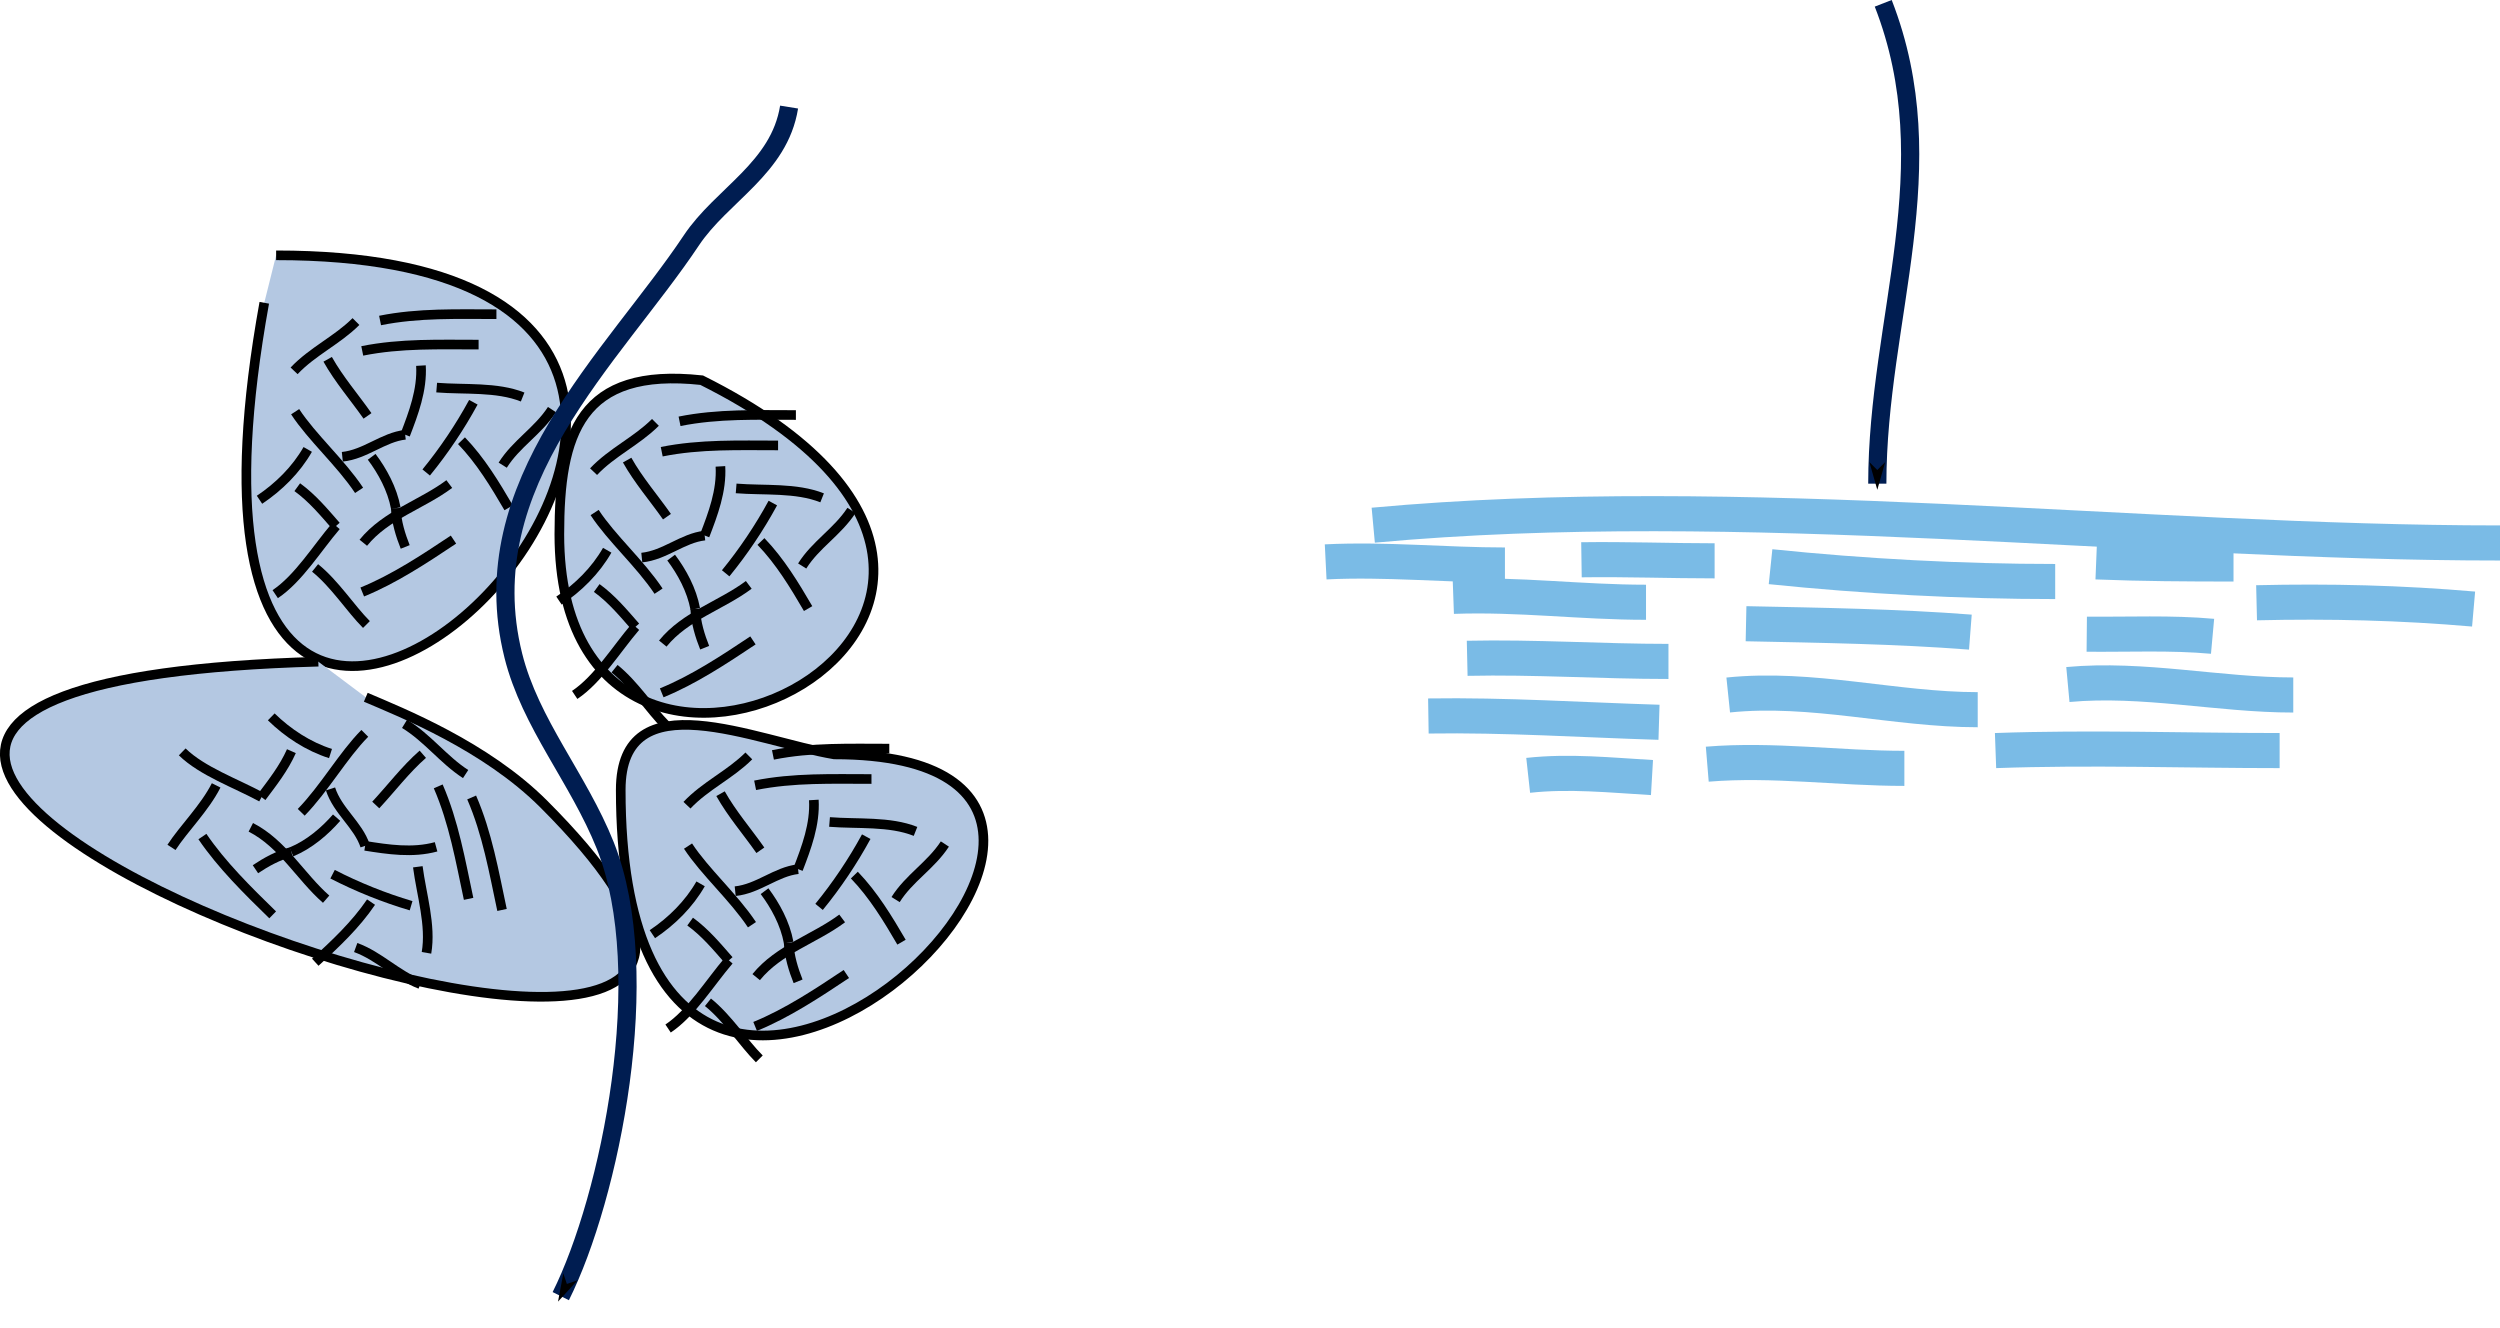 <?xml version="1.0" encoding="UTF-8" standalone="no"?>
<!-- Created with Inkscape (http://www.inkscape.org/) -->

<svg
   width="68.737mm"
   height="36.517mm"
   viewBox="0 0 68.737 36.517"
   version="1.1"
   id="svg5"
   inkscape:version="1.1.1 (3bf5ae0d25, 2021-09-20)"
   sodipodi:docname="flocs.svg"
   xmlns:inkscape="http://www.inkscape.org/namespaces/inkscape"
   xmlns:sodipodi="http://sodipodi.sourceforge.net/DTD/sodipodi-0.dtd"
   xmlns="http://www.w3.org/2000/svg"
   xmlns:svg="http://www.w3.org/2000/svg">
  <sodipodi:namedview
     id="namedview7"
     pagecolor="#505050"
     bordercolor="#ffffff"
     borderopacity="1"
     inkscape:pageshadow="0"
     inkscape:pageopacity="0"
     inkscape:pagecheckerboard="1"
     inkscape:document-units="mm"
     showgrid="false"
     inkscape:zoom="3.24539"
     inkscape:cx="116.9351"
     inkscape:cy="81.962415"
     inkscape:window-width="1920"
     inkscape:window-height="1011"
     inkscape:window-x="-9"
     inkscape:window-y="-9"
     inkscape:window-maximized="1"
     inkscape:current-layer="layer1" />
  <defs
     id="defs2">
    <marker
       style="overflow:visible"
       id="marker2732"
       refX="0"
       refY="0"
       orient="auto"
       inkscape:stockid="Arrow1Mend"
       inkscape:isstock="true">
      <path
         transform="matrix(-0.4,0,0,-0.4,-4,0)"
         style="fill:context-stroke;fill-rule:evenodd;stroke:context-stroke;stroke-width:1pt"
         d="M 0,0 5,-5 -12.5,0 5,5 Z"
         id="path2730" />
    </marker>
    <marker
       style="overflow:visible"
       id="Arrow1Mend"
       refX="0"
       refY="0"
       orient="auto"
       inkscape:stockid="Arrow1Mend"
       inkscape:isstock="true">
      <path
         transform="matrix(-0.4,0,0,-0.4,-4,0)"
         style="fill:context-stroke;fill-rule:evenodd;stroke:context-stroke;stroke-width:1pt"
         d="M 0,0 5,-5 -12.5,0 5,5 Z"
         id="path2403" />
    </marker>
  </defs>
  <g
     inkscape:label="Layer 1"
     inkscape:groupmode="layer"
     id="layer1"
     transform="translate(-5.778,-51.026)">
    <path
       style="fill:#b4c8e2;stroke:#000000;stroke-width:0.265px;stroke-linecap:butt;stroke-linejoin:miter;stroke-opacity:1"
       d="M 13.044,59.351 C 8.848,82.568 33.407,58.046 13.37,58.046"
       id="path897" />
    <path
       style="fill:#b4c8e2;stroke:#000000;stroke-width:0.265px;stroke-linecap:butt;stroke-linejoin:miter;stroke-opacity:1"
       d="m 25.07,61.479 c -3.343,-0.362 -3.913,1.472 -3.913,4.239 0,10.371 16.483,2.046 3.913,-4.239 z"
       id="path899" />
    <path
       style="fill:#b4c8e2;stroke:#000000;stroke-width:0.265px;stroke-linecap:butt;stroke-linejoin:miter;stroke-opacity:1"
       d="m 14.531,69.219 c -27.169,0.758 19.788,17.505 6.196,3.913 -1.595,-1.595 -3.901,-2.511 -4.892,-2.935"
       id="path901" />
    <path
       style="fill:#b4c8e2;stroke:#000000;stroke-width:0.265px;stroke-linecap:butt;stroke-linejoin:miter;stroke-opacity:1"
       d="m 28.715,71.768 c -2.157,-0.361 -5.87,-2.09 -5.87,0.978 0,15.741 17.77,-0.978 5.87,-0.978 z"
       id="path903" />
    <path
       style="fill:none;stroke:#000000;stroke-width:0.265px;stroke-linecap:butt;stroke-linejoin:miter;stroke-opacity:1"
       d="m 13.864,61.222 c 0.509,-0.538 1.185,-0.839 1.701,-1.355"
       id="path1205" />
    <path
       style="fill:none;stroke:#000000;stroke-width:0.265px;stroke-linecap:butt;stroke-linejoin:miter;stroke-opacity:1"
       d="m 14.787,60.905 c 0.309,0.552 0.743,1.053 1.095,1.556"
       id="path1209" />
    <path
       style="fill:none;stroke:#000000;stroke-width:0.265px;stroke-linecap:butt;stroke-linejoin:miter;stroke-opacity:1"
       d="m 15.738,60.674 c 1.056,-0.213 2.13,-0.173 3.199,-0.173"
       id="path1215" />
    <path
       style="fill:none;stroke:#000000;stroke-width:0.265px;stroke-linecap:butt;stroke-linejoin:miter;stroke-opacity:1"
       d="m 17.352,61.078 c 0.039,0.671 -0.205,1.311 -0.432,1.902"
       id="path1217" />
    <path
       style="fill:none;stroke:#000000;stroke-width:0.265px;stroke-linecap:butt;stroke-linejoin:miter;stroke-opacity:1"
       d="m 13.893,62.346 c 0.462,0.707 1.251,1.4 1.758,2.162"
       id="path1219" />
    <path
       style="fill:none;stroke:#000000;stroke-width:0.265px;stroke-linecap:butt;stroke-linejoin:miter;stroke-opacity:1"
       d="m 17.784,61.683 c 0.768,0.062 1.649,-0.026 2.364,0.259"
       id="path1221" />
    <path
       style="fill:none;stroke:#000000;stroke-width:0.265px;stroke-linecap:butt;stroke-linejoin:miter;stroke-opacity:1"
       d="m 18.793,62.086 c -0.37,0.681 -0.815,1.342 -1.297,1.931"
       id="path1223" />
    <path
       style="fill:none;stroke:#000000;stroke-width:0.265px;stroke-linecap:butt;stroke-linejoin:miter;stroke-opacity:1"
       d="m 15.19,63.585 c 0.634,-0.065 1.124,-0.538 1.729,-0.605"
       id="path1225" />
    <path
       style="fill:none;stroke:#000000;stroke-width:0.265px;stroke-linecap:butt;stroke-linejoin:miter;stroke-opacity:1"
       d="m 14.239,63.383 c -0.318,0.558 -0.795,1.029 -1.326,1.384"
       id="path1227" />
    <path
       style="fill:none;stroke:#000000;stroke-width:0.265px;stroke-linecap:butt;stroke-linejoin:miter;stroke-opacity:1"
       d="m 13.951,64.421 c 0.418,0.304 0.734,0.687 1.066,1.066"
       id="path1229" />
    <path
       style="fill:none;stroke:#000000;stroke-width:0.265px;stroke-linecap:butt;stroke-linejoin:miter;stroke-opacity:1"
       d="m 15.767,65.949 c 0.624,-0.768 1.616,-1.053 2.364,-1.614"
       id="path1231" />
    <path
       style="fill:none;stroke:#000000;stroke-width:0.265px;stroke-linecap:butt;stroke-linejoin:miter;stroke-opacity:1"
       d="m 16.66,64.998 c -0.097,-0.527 -0.37,-1.022 -0.663,-1.412"
       id="path1233" />
    <path
       style="fill:none;stroke:#000000;stroke-width:0.265px;stroke-linecap:butt;stroke-linejoin:miter;stroke-opacity:1"
       d="m 15.017,65.488 c -0.525,0.614 -1.032,1.447 -1.672,1.874"
       id="path1235" />
    <path
       style="fill:none;stroke:#000000;stroke-width:0.265px;stroke-linecap:butt;stroke-linejoin:miter;stroke-opacity:1"
       d="m 14.441,66.641 c 0.545,0.438 0.979,1.123 1.412,1.556"
       id="path1237" />
    <path
       style="fill:none;stroke:#000000;stroke-width:0.265px;stroke-linecap:butt;stroke-linejoin:miter;stroke-opacity:1"
       d="m 15.738,67.303 c 0.875,-0.356 1.713,-0.911 2.508,-1.441"
       id="path1239" />
    <path
       style="fill:none;stroke:#000000;stroke-width:0.265px;stroke-linecap:butt;stroke-linejoin:miter;stroke-opacity:1"
       d="m 16.66,64.998 c 0.016,0.378 0.133,0.751 0.259,1.066"
       id="path1241" />
    <path
       style="fill:none;stroke:#000000;stroke-width:0.265px;stroke-linecap:butt;stroke-linejoin:miter;stroke-opacity:1"
       d="m 18.466,63.143 c 0.523,0.542 0.922,1.202 1.297,1.845"
       id="path1243" />
    <path
       style="fill:none;stroke:#000000;stroke-width:0.265px;stroke-linecap:butt;stroke-linejoin:miter;stroke-opacity:1"
       d="m 20.955,62.288 c -0.388,0.594 -0.986,0.938 -1.355,1.528"
       id="path1245" />
    <path
       style="fill:none;stroke:#000000;stroke-width:0.265px;stroke-linecap:butt;stroke-linejoin:miter;stroke-opacity:1"
       d="m 16.228,59.838 c 1.056,-0.213 2.13,-0.173 3.199,-0.173"
       id="path1464" />
    <path
       style="fill:none;stroke:#000000;stroke-width:0.265px;stroke-linecap:butt;stroke-linejoin:miter;stroke-opacity:1"
       d="m 22.098,63.994 c 0.509,-0.538 1.185,-0.839 1.701,-1.355"
       id="path1504" />
    <path
       style="fill:none;stroke:#000000;stroke-width:0.265px;stroke-linecap:butt;stroke-linejoin:miter;stroke-opacity:1"
       d="m 24.666,73.165 c 0.509,-0.538 1.185,-0.839 1.701,-1.355"
       id="path1542" />
    <path
       style="fill:none;stroke:#000000;stroke-width:0.265px;stroke-linecap:butt;stroke-linejoin:miter;stroke-opacity:1"
       d="m 16.901,70.928 c 0.632,0.386 1.068,0.985 1.679,1.381"
       id="path1466" />
    <path
       style="fill:none;stroke:#000000;stroke-width:0.265px;stroke-linecap:butt;stroke-linejoin:miter;stroke-opacity:1"
       d="m 23.021,63.676 c 0.309,0.552 0.743,1.053 1.095,1.556"
       id="path1506" />
    <path
       style="fill:none;stroke:#000000;stroke-width:0.265px;stroke-linecap:butt;stroke-linejoin:miter;stroke-opacity:1"
       d="m 25.589,72.848 c 0.309,0.552 0.743,1.053 1.095,1.556"
       id="path1544" />
    <path
       style="fill:none;stroke:#000000;stroke-width:0.265px;stroke-linecap:butt;stroke-linejoin:miter;stroke-opacity:1"
       d="m 17.403,71.764 c -0.476,0.417 -0.875,0.946 -1.294,1.395"
       id="path1468" />
    <path
       style="fill:none;stroke:#000000;stroke-width:0.265px;stroke-linecap:butt;stroke-linejoin:miter;stroke-opacity:1"
       d="m 23.972,63.446 c 1.056,-0.213 2.13,-0.173 3.199,-0.173"
       id="path1508" />
    <path
       style="fill:none;stroke:#000000;stroke-width:0.265px;stroke-linecap:butt;stroke-linejoin:miter;stroke-opacity:1"
       d="m 26.54,72.618 c 1.056,-0.213 2.13,-0.173 3.199,-0.173"
       id="path1546" />
    <path
       style="fill:none;stroke:#000000;stroke-width:0.265px;stroke-linecap:butt;stroke-linejoin:miter;stroke-opacity:1"
       d="m 17.827,72.647 c 0.429,0.988 0.612,2.047 0.835,3.093"
       id="path1470" />
    <path
       style="fill:none;stroke:#000000;stroke-width:0.265px;stroke-linecap:butt;stroke-linejoin:miter;stroke-opacity:1"
       d="m 25.586,63.849 c 0.039,0.671 -0.205,1.311 -0.432,1.902"
       id="path1510" />
    <path
       style="fill:none;stroke:#000000;stroke-width:0.265px;stroke-linecap:butt;stroke-linejoin:miter;stroke-opacity:1"
       d="m 28.154,73.021 c 0.039,0.671 -0.205,1.311 -0.432,1.902"
       id="path1548" />
    <path
       style="fill:none;stroke:#000000;stroke-width:0.265px;stroke-linecap:butt;stroke-linejoin:miter;stroke-opacity:1"
       d="m 17.768,74.309 c -0.648,0.178 -1.325,0.072 -1.951,-0.027"
       id="path1472" />
    <path
       style="fill:none;stroke:#000000;stroke-width:0.265px;stroke-linecap:butt;stroke-linejoin:miter;stroke-opacity:1"
       d="m 22.127,65.118 c 0.462,0.707 1.251,1.4 1.758,2.162"
       id="path1512" />
    <path
       style="fill:none;stroke:#000000;stroke-width:0.265px;stroke-linecap:butt;stroke-linejoin:miter;stroke-opacity:1"
       d="m 24.695,74.289 c 0.462,0.707 1.251,1.4 1.758,2.162"
       id="path1550" />
    <path
       style="fill:none;stroke:#000000;stroke-width:0.265px;stroke-linecap:butt;stroke-linejoin:miter;stroke-opacity:1"
       d="m 15.808,71.19 c -0.595,0.599 -1.109,1.515 -1.748,2.17"
       id="path1474" />
    <path
       style="fill:none;stroke:#000000;stroke-width:0.265px;stroke-linecap:butt;stroke-linejoin:miter;stroke-opacity:1"
       d="m 26.018,64.455 c 0.768,0.062 1.649,-0.026 2.364,0.259"
       id="path1514" />
    <path
       style="fill:none;stroke:#000000;stroke-width:0.265px;stroke-linecap:butt;stroke-linejoin:miter;stroke-opacity:1"
       d="m 28.586,73.626 c 0.768,0.062 1.649,-0.026 2.364,0.259"
       id="path1552" />
    <path
       style="fill:none;stroke:#000000;stroke-width:0.265px;stroke-linecap:butt;stroke-linejoin:miter;stroke-opacity:1"
       d="m 17.266,74.858 c 0.099,0.764 0.369,1.607 0.238,2.366"
       id="path1476" />
    <path
       style="fill:none;stroke:#000000;stroke-width:0.265px;stroke-linecap:butt;stroke-linejoin:miter;stroke-opacity:1"
       d="m 27.027,64.858 c -0.37,0.681 -0.815,1.342 -1.297,1.931"
       id="path1516" />
    <path
       style="fill:none;stroke:#000000;stroke-width:0.265px;stroke-linecap:butt;stroke-linejoin:miter;stroke-opacity:1"
       d="m 29.595,74.03 c -0.37,0.681 -0.815,1.342 -1.297,1.931"
       id="path1554" />
    <path
       style="fill:none;stroke:#000000;stroke-width:0.265px;stroke-linecap:butt;stroke-linejoin:miter;stroke-opacity:1"
       d="M 17.081,75.929 C 16.339,75.709 15.599,75.411 14.922,75.062"
       id="path1478" />
    <path
       style="fill:none;stroke:#000000;stroke-width:0.265px;stroke-linecap:butt;stroke-linejoin:miter;stroke-opacity:1"
       d="m 23.424,66.357 c 0.634,-0.065 1.124,-0.538 1.729,-0.605"
       id="path1518" />
    <path
       style="fill:none;stroke:#000000;stroke-width:0.265px;stroke-linecap:butt;stroke-linejoin:miter;stroke-opacity:1"
       d="m 25.992,75.529 c 0.634,-0.065 1.124,-0.538 1.729,-0.605"
       id="path1556" />
    <path
       style="fill:none;stroke:#000000;stroke-width:0.265px;stroke-linecap:butt;stroke-linejoin:miter;stroke-opacity:1"
       d="m 14.865,72.717 c 0.195,0.606 0.76,0.987 0.952,1.566"
       id="path1480" />
    <path
       style="fill:none;stroke:#000000;stroke-width:0.265px;stroke-linecap:butt;stroke-linejoin:miter;stroke-opacity:1"
       d="m 22.473,66.155 c -0.318,0.558 -0.795,1.029 -1.326,1.384"
       id="path1520" />
    <path
       style="fill:none;stroke:#000000;stroke-width:0.265px;stroke-linecap:butt;stroke-linejoin:miter;stroke-opacity:1"
       d="m 25.041,75.327 c -0.318,0.558 -0.795,1.029 -1.326,1.384"
       id="path1558" />
    <path
       style="fill:none;stroke:#000000;stroke-width:0.265px;stroke-linecap:butt;stroke-linejoin:miter;stroke-opacity:1"
       d="m 14.865,71.745 c -0.612,-0.195 -1.172,-0.563 -1.629,-1.009"
       id="path1482" />
    <path
       style="fill:none;stroke:#000000;stroke-width:0.265px;stroke-linecap:butt;stroke-linejoin:miter;stroke-opacity:1"
       d="m 22.185,67.193 c 0.418,0.304 0.734,0.687 1.066,1.066"
       id="path1522" />
    <path
       style="fill:none;stroke:#000000;stroke-width:0.265px;stroke-linecap:butt;stroke-linejoin:miter;stroke-opacity:1"
       d="m 24.753,76.365 c 0.418,0.304 0.734,0.687 1.066,1.066"
       id="path1560" />
    <path
       style="fill:none;stroke:#000000;stroke-width:0.265px;stroke-linecap:butt;stroke-linejoin:miter;stroke-opacity:1"
       d="m 13.79,71.679 c -0.21,0.472 -0.519,0.861 -0.821,1.265"
       id="path1484" />
    <path
       style="fill:none;stroke:#000000;stroke-width:0.265px;stroke-linecap:butt;stroke-linejoin:miter;stroke-opacity:1"
       d="m 24.001,68.721 c 0.624,-0.768 1.616,-1.053 2.364,-1.614"
       id="path1524" />
    <path
       style="fill:none;stroke:#000000;stroke-width:0.265px;stroke-linecap:butt;stroke-linejoin:miter;stroke-opacity:1"
       d="m 26.569,77.892 c 0.624,-0.768 1.616,-1.053 2.364,-1.614"
       id="path1562" />
    <path
       style="fill:none;stroke:#000000;stroke-width:0.265px;stroke-linecap:butt;stroke-linejoin:miter;stroke-opacity:1"
       d="m 12.674,73.773 c 0.882,0.45 1.367,1.361 2.071,1.976"
       id="path1486" />
    <path
       style="fill:none;stroke:#000000;stroke-width:0.265px;stroke-linecap:butt;stroke-linejoin:miter;stroke-opacity:1"
       d="m 24.894,67.769 c -0.097,-0.527 -0.37,-1.022 -0.663,-1.412"
       id="path1526" />
    <path
       style="fill:none;stroke:#000000;stroke-width:0.265px;stroke-linecap:butt;stroke-linejoin:miter;stroke-opacity:1"
       d="m 27.462,76.941 c -0.097,-0.527 -0.37,-1.022 -0.663,-1.412"
       id="path1564" />
    <path
       style="fill:none;stroke:#000000;stroke-width:0.265px;stroke-linecap:butt;stroke-linejoin:miter;stroke-opacity:1"
       d="m 13.79,74.449 c 0.496,-0.205 0.922,-0.575 1.243,-0.942"
       id="path1488" />
    <path
       style="fill:none;stroke:#000000;stroke-width:0.265px;stroke-linecap:butt;stroke-linejoin:miter;stroke-opacity:1"
       d="m 23.251,68.259 c -0.525,0.614 -1.032,1.447 -1.672,1.874"
       id="path1528" />
    <path
       style="fill:none;stroke:#000000;stroke-width:0.265px;stroke-linecap:butt;stroke-linejoin:miter;stroke-opacity:1"
       d="m 25.819,77.431 c -0.525,0.614 -1.032,1.447 -1.672,1.874"
       id="path1566" />
    <path
       style="fill:none;stroke:#000000;stroke-width:0.265px;stroke-linecap:butt;stroke-linejoin:miter;stroke-opacity:1"
       d="M 12.969,72.944 C 12.258,72.558 11.339,72.236 10.788,71.699"
       id="path1490" />
    <path
       style="fill:none;stroke:#000000;stroke-width:0.265px;stroke-linecap:butt;stroke-linejoin:miter;stroke-opacity:1"
       d="m 22.675,69.412 c 0.545,0.438 0.979,1.123 1.412,1.556"
       id="path1530" />
    <path
       style="fill:none;stroke:#000000;stroke-width:0.265px;stroke-linecap:butt;stroke-linejoin:miter;stroke-opacity:1"
       d="m 25.243,78.584 c 0.545,0.438 0.979,1.123 1.412,1.556"
       id="path1568" />
    <path
       style="fill:none;stroke:#000000;stroke-width:0.265px;stroke-linecap:butt;stroke-linejoin:miter;stroke-opacity:1"
       d="m 11.721,72.62 c -0.315,0.624 -0.895,1.191 -1.228,1.705"
       id="path1492" />
    <path
       style="fill:none;stroke:#000000;stroke-width:0.265px;stroke-linecap:butt;stroke-linejoin:miter;stroke-opacity:1"
       d="m 23.972,70.075 c 0.875,-0.356 1.713,-0.911 2.508,-1.441"
       id="path1532" />
    <path
       style="fill:none;stroke:#000000;stroke-width:0.265px;stroke-linecap:butt;stroke-linejoin:miter;stroke-opacity:1"
       d="m 26.54,79.247 c 0.875,-0.356 1.713,-0.911 2.508,-1.441"
       id="path1570" />
    <path
       style="fill:none;stroke:#000000;stroke-width:0.265px;stroke-linecap:butt;stroke-linejoin:miter;stroke-opacity:1"
       d="m 11.343,74.027 c 0.531,0.782 1.248,1.486 1.932,2.153"
       id="path1494" />
    <path
       style="fill:none;stroke:#000000;stroke-width:0.265px;stroke-linecap:butt;stroke-linejoin:miter;stroke-opacity:1"
       d="m 24.894,67.769 c 0.016,0.378 0.133,0.751 0.259,1.066"
       id="path1534" />
    <path
       style="fill:none;stroke:#000000;stroke-width:0.265px;stroke-linecap:butt;stroke-linejoin:miter;stroke-opacity:1"
       d="m 27.462,76.941 c 0.016,0.378 0.133,0.751 0.259,1.066"
       id="path1572" />
    <path
       style="fill:none;stroke:#000000;stroke-width:0.265px;stroke-linecap:butt;stroke-linejoin:miter;stroke-opacity:1"
       d="m 13.79,74.449 c -0.366,0.094 -0.706,0.286 -0.989,0.476"
       id="path1496" />
    <path
       style="fill:none;stroke:#000000;stroke-width:0.265px;stroke-linecap:butt;stroke-linejoin:miter;stroke-opacity:1"
       d="m 26.7,65.914 c 0.523,0.542 0.922,1.202 1.297,1.845"
       id="path1536" />
    <path
       style="fill:none;stroke:#000000;stroke-width:0.265px;stroke-linecap:butt;stroke-linejoin:miter;stroke-opacity:1"
       d="m 29.268,75.086 c 0.523,0.542 0.922,1.202 1.297,1.845"
       id="path1574" />
    <path
       style="fill:none;stroke:#000000;stroke-width:0.265px;stroke-linecap:butt;stroke-linejoin:miter;stroke-opacity:1"
       d="m 15.98,75.829 c -0.422,0.625 -0.984,1.152 -1.534,1.653"
       id="path1498" />
    <path
       style="fill:none;stroke:#000000;stroke-width:0.265px;stroke-linecap:butt;stroke-linejoin:miter;stroke-opacity:1"
       d="m 29.189,65.06 c -0.388,0.594 -0.986,0.938 -1.355,1.528"
       id="path1538" />
    <path
       style="fill:none;stroke:#000000;stroke-width:0.265px;stroke-linecap:butt;stroke-linejoin:miter;stroke-opacity:1"
       d="m 31.757,74.232 c -0.388,0.594 -0.986,0.938 -1.355,1.528"
       id="path1576" />
    <path
       style="fill:none;stroke:#000000;stroke-width:0.265px;stroke-linecap:butt;stroke-linejoin:miter;stroke-opacity:1"
       d="M 17.334,78.085 C 16.672,77.829 16.211,77.316 15.558,77.078"
       id="path1500" />
    <path
       style="fill:none;stroke:#000000;stroke-width:0.265px;stroke-linecap:butt;stroke-linejoin:miter;stroke-opacity:1"
       d="m 24.462,62.61 c 1.056,-0.213 2.13,-0.173 3.199,-0.173"
       id="path1540" />
    <path
       style="fill:none;stroke:#000000;stroke-width:0.265px;stroke-linecap:butt;stroke-linejoin:miter;stroke-opacity:1"
       d="m 27.03,71.782 c 1.056,-0.213 2.13,-0.173 3.199,-0.173"
       id="path1578" />
    <path
       style="fill:none;stroke:#000000;stroke-width:0.265px;stroke-linecap:butt;stroke-linejoin:miter;stroke-opacity:1"
       d="m 18.746,72.952 c 0.429,0.988 0.612,2.047 0.835,3.093"
       id="path1502" />
    <g
       id="g2324"
       transform="translate(5.707,1.794)">
      <path
         style="fill:none;stroke:#7abbe6;stroke-width:0.965;stroke-linecap:butt;stroke-linejoin:miter;stroke-miterlimit:4;stroke-dasharray:none;stroke-opacity:1"
         d="m 37.828,63.672 c 10.133,-0.932 21.137,0.489 30.98,0.489"
         id="path2023" />
      <path
         style="fill:none;stroke:#7abbe6;stroke-width:0.965;stroke-linecap:butt;stroke-linejoin:miter;stroke-miterlimit:4;stroke-dasharray:none;stroke-opacity:1"
         d="m 40.029,65.628 c 1.817,-0.065 3.5,0.163 5.299,0.163"
         id="path2138" />
      <path
         style="fill:none;stroke:#7abbe6;stroke-width:0.965;stroke-linecap:butt;stroke-linejoin:miter;stroke-miterlimit:4;stroke-dasharray:none;stroke-opacity:1"
         d="m 48.752,64.813 c 2.574,0.266 5.252,0.408 7.826,0.408"
         id="path2140" />
      <path
         style="fill:none;stroke:#7abbe6;stroke-width:0.965;stroke-linecap:butt;stroke-linejoin:miter;stroke-miterlimit:4;stroke-dasharray:none;stroke-opacity:1"
         d="m 43.553,64.623 c 1.221,-0.018 2.44,0.029 3.661,0.029"
         id="path2148" />
      <path
         style="fill:none;stroke:#7abbe6;stroke-width:0.965;stroke-linecap:butt;stroke-linejoin:miter;stroke-miterlimit:4;stroke-dasharray:none;stroke-opacity:1"
         d="m 36.52,64.681 c 1.646,-0.082 3.286,0.086 4.929,0.086"
         id="path2150" />
      <path
         style="fill:none;stroke:#7abbe6;stroke-width:0.965;stroke-linecap:butt;stroke-linejoin:miter;stroke-miterlimit:4;stroke-dasharray:none;stroke-opacity:1"
         d="m 57.705,64.681 c 1.255,0.051 2.517,0.058 3.776,0.058"
         id="path2152" />
      <path
         style="fill:none;stroke:#7abbe6;stroke-width:0.965;stroke-linecap:butt;stroke-linejoin:miter;stroke-miterlimit:4;stroke-dasharray:none;stroke-opacity:1"
         d="m 48.078,66.381 c 2.053,0.043 4.123,0.073 6.168,0.231"
         id="path2154" />
      <path
         style="fill:none;stroke:#7abbe6;stroke-width:0.965;stroke-linecap:butt;stroke-linejoin:miter;stroke-miterlimit:4;stroke-dasharray:none;stroke-opacity:1"
         d="m 40.411,67.332 c 1.845,-0.041 3.691,0.086 5.534,0.086"
         id="path2156" />
      <path
         style="fill:none;stroke:#7abbe6;stroke-width:0.965;stroke-linecap:butt;stroke-linejoin:miter;stroke-miterlimit:4;stroke-dasharray:none;stroke-opacity:1"
         d="m 57.446,66.669 c 1.151,0.011 2.317,-0.046 3.459,0.058"
         id="path2158" />
      <path
         style="fill:none;stroke:#7abbe6;stroke-width:0.965;stroke-linecap:butt;stroke-linejoin:miter;stroke-miterlimit:4;stroke-dasharray:none;stroke-opacity:1"
         d="m 47.588,68.341 c 2.304,-0.239 4.581,0.404 6.86,0.404"
         id="path2160" />
      <path
         style="fill:none;stroke:#7abbe6;stroke-width:0.965;stroke-linecap:butt;stroke-linejoin:miter;stroke-miterlimit:4;stroke-dasharray:none;stroke-opacity:1"
         d="m 39.344,68.918 c 2.114,-0.033 4.234,0.109 6.341,0.173"
         id="path2162" />
      <path
         style="fill:none;stroke:#7abbe6;stroke-width:0.965;stroke-linecap:butt;stroke-linejoin:miter;stroke-miterlimit:4;stroke-dasharray:none;stroke-opacity:1"
         d="m 56.927,68.053 c 2.064,-0.191 4.154,0.288 6.197,0.288"
         id="path2164" />
      <path
         style="fill:none;stroke:#7abbe6;stroke-width:0.965;stroke-linecap:butt;stroke-linejoin:miter;stroke-miterlimit:4;stroke-dasharray:none;stroke-opacity:1"
         d="m 62.115,65.805 c 1.994,-0.048 3.982,2.65e-4 5.967,0.173"
         id="path2166" />
      <path
         style="fill:none;stroke:#7abbe6;stroke-width:0.965;stroke-linecap:butt;stroke-linejoin:miter;stroke-miterlimit:4;stroke-dasharray:none;stroke-opacity:1"
         d="m 54.938,69.869 c 2.604,-0.094 5.208,0 7.811,0"
         id="path2168" />
      <path
         style="fill:none;stroke:#7abbe6;stroke-width:0.965;stroke-linecap:butt;stroke-linejoin:miter;stroke-miterlimit:4;stroke-dasharray:none;stroke-opacity:1"
         d="m 47.012,70.243 c 1.808,-0.149 3.614,0.115 5.419,0.115"
         id="path2170" />
      <path
         style="fill:none;stroke:#7abbe6;stroke-width:0.965;stroke-linecap:butt;stroke-linejoin:miter;stroke-miterlimit:4;stroke-dasharray:none;stroke-opacity:1"
         d="m 42.088,70.55 c 1.136,-0.125 2.272,-0.005 3.404,0.061"
         id="path2172" />
    </g>
    <path
       style="fill:none;stroke:#001d51;stroke-width:0.5;stroke-linecap:butt;stroke-linejoin:miter;stroke-miterlimit:4;stroke-dasharray:none;stroke-opacity:1;marker-end:url(#Arrow1Mend)"
       d="m 27.474,53.97 c -0.271,1.685 -1.85,2.408 -2.69,3.669 -2.137,3.205 -6.076,6.676 -4.892,11.414 0.467,1.868 1.789,3.372 2.527,5.218 1.408,3.519 0.129,9.688 -1.223,12.392"
       id="path2359" />
    <path
       style="fill:none;stroke:#001d51;stroke-width:0.5;stroke-linecap:butt;stroke-linejoin:miter;stroke-miterlimit:4;stroke-dasharray:none;stroke-opacity:1;marker-end:url(#marker2732)"
       d="m 57.557,51.117 c 1.757,4.507 -0.163,8.663 -0.163,13.207"
       id="path2695" />
  </g>
</svg>
